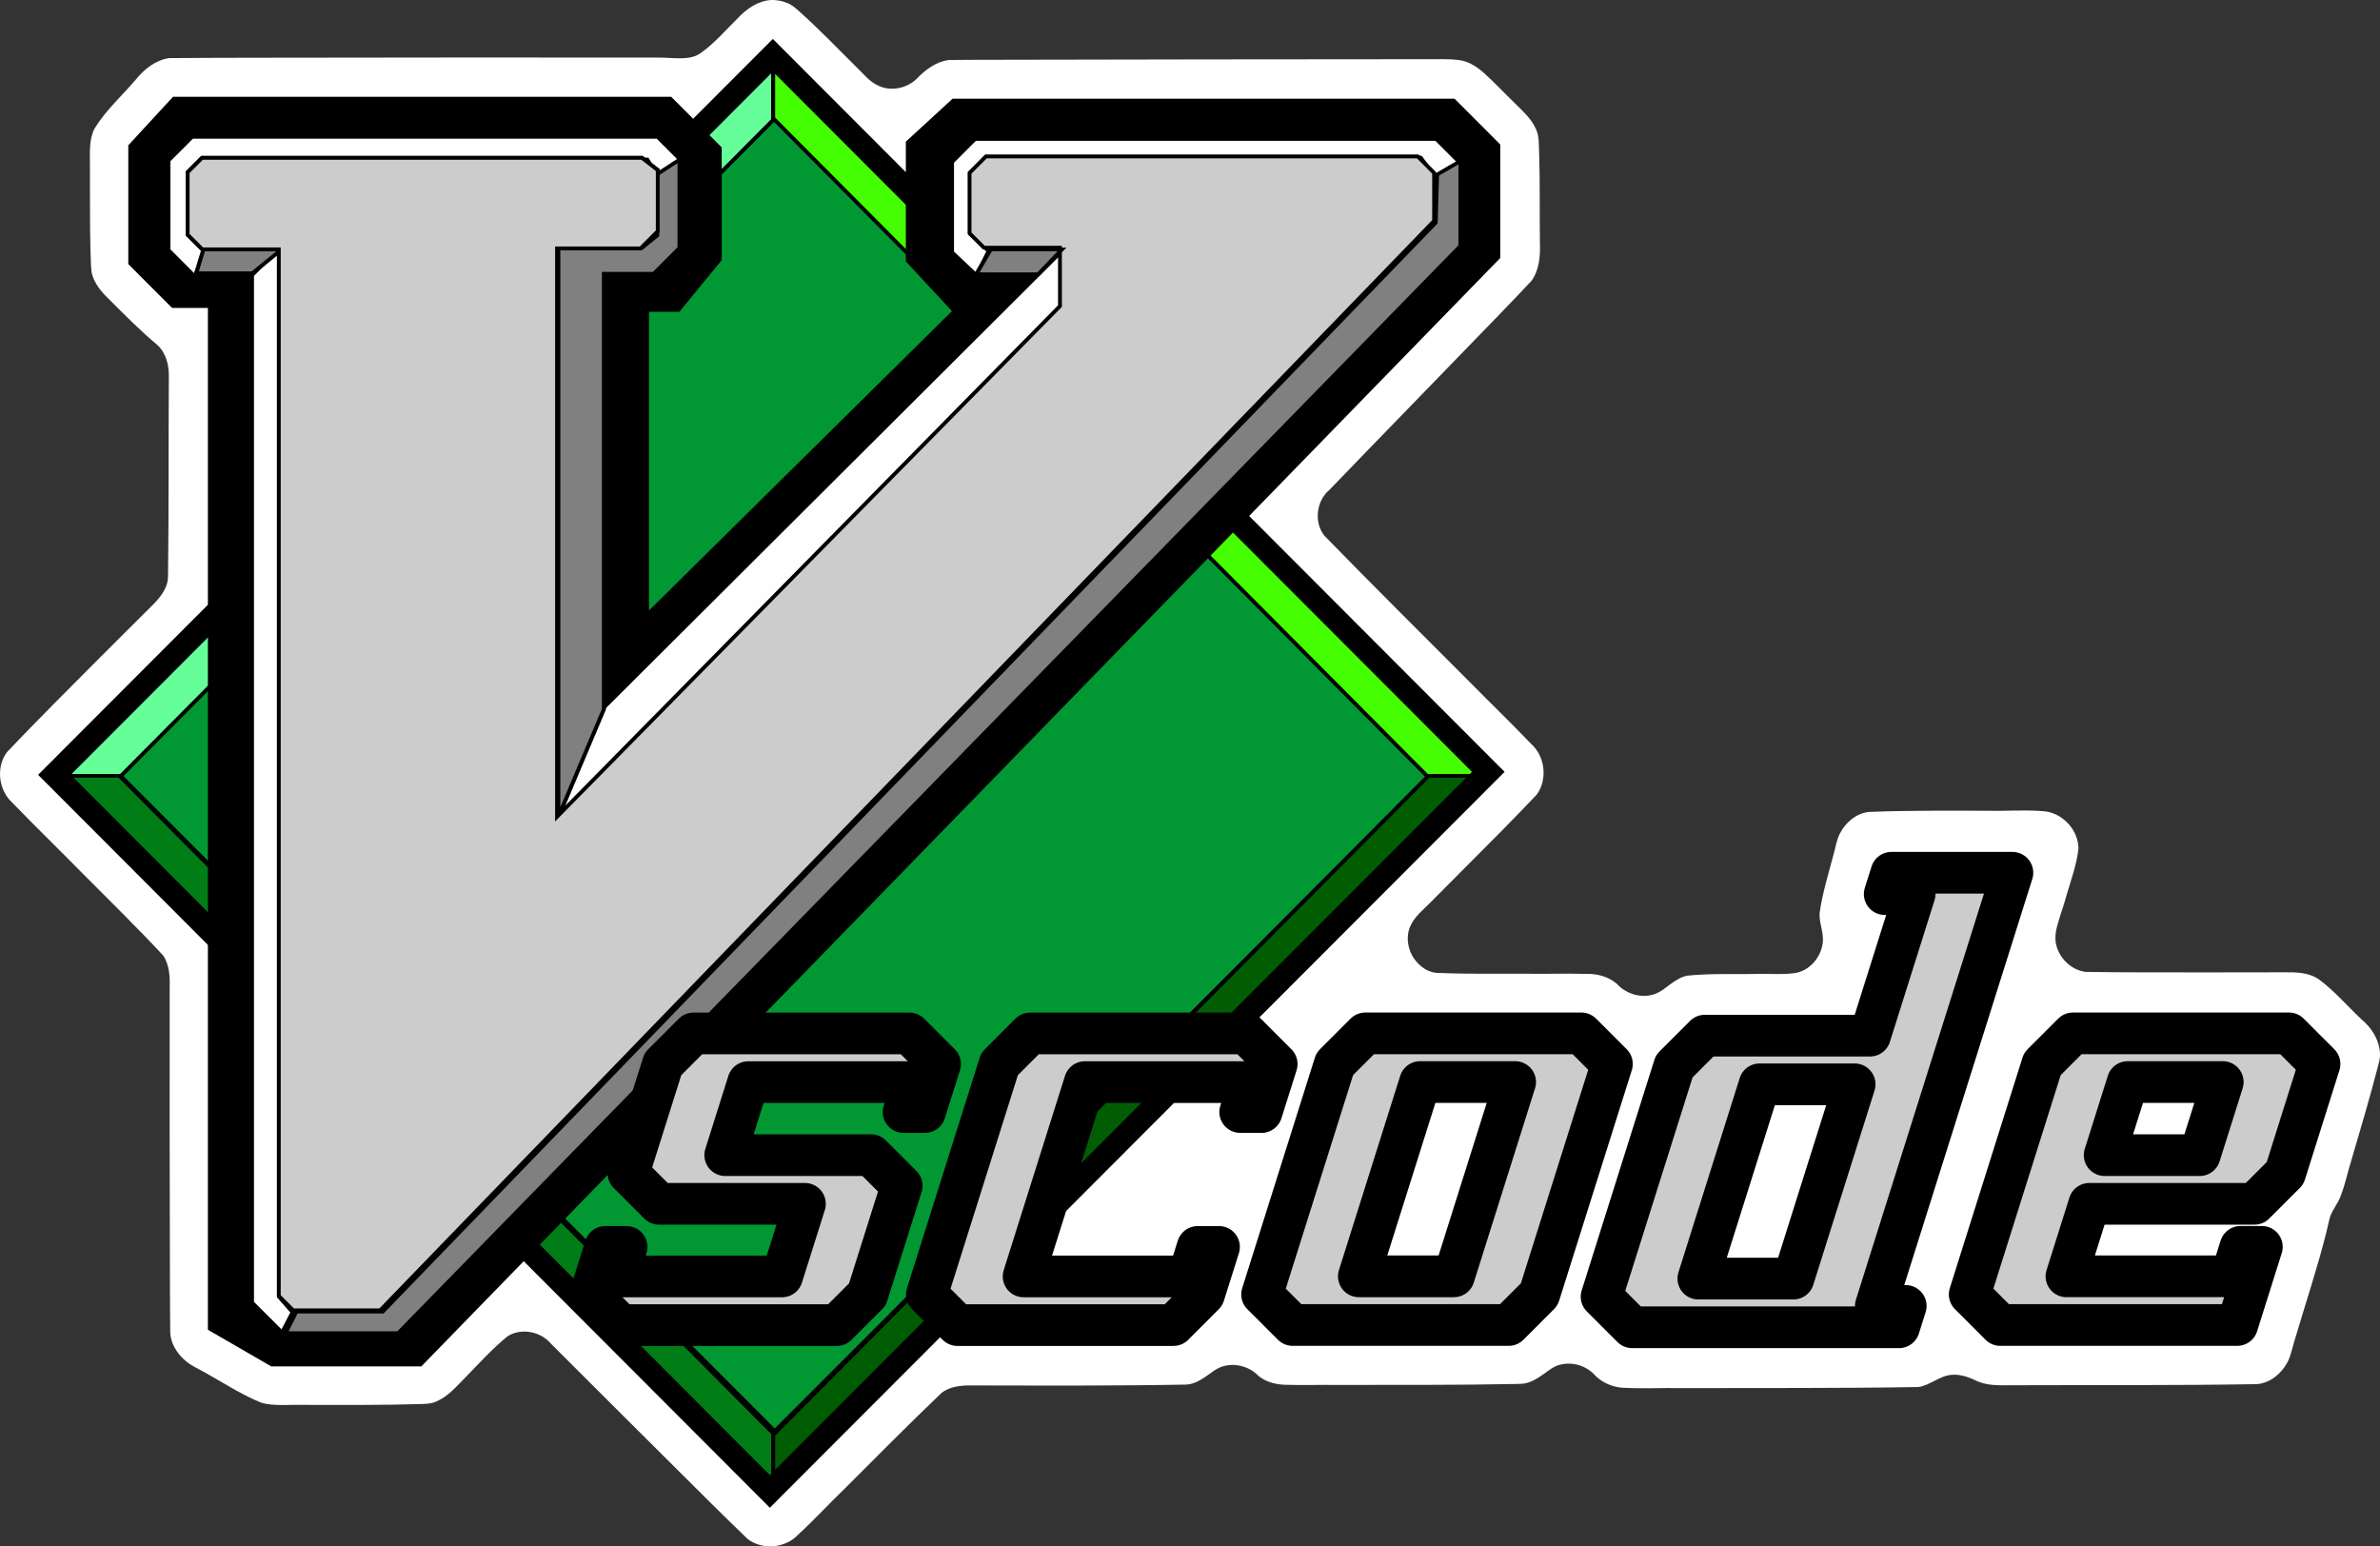 <?xml version="1.0" encoding="UTF-8" standalone="no"?>
<svg:svg
   width="856.088"
   height="556.235"
   version="1.1"
   id="svg1"
   sodipodi:docname="Vimlogo.svg"
   inkscape:version="1.3.2 (091e20ef0f, 2023-11-25)"
   xmlns:inkscape="http://www.inkscape.org/namespaces/inkscape"
   xmlns:sodipodi="http://sodipodi.sourceforge.net/DTD/sodipodi-0.dtd"
   xmlns:svg="http://www.w3.org/2000/svg"
   xmlns:rdf="http://www.w3.org/1999/02/22-rdf-syntax-ns#"
   xmlns:cc="http://creativecommons.org/ns#"
   xmlns:dc="http://purl.org/dc/elements/1.1/">
  <svg:rect width="100%" height="100%" fill="#333333" stroke="none"/>
  <svg:defs
     id="defs1">
    <inkscape:path-effect
       effect="fillet_chamfer"
       id="path-effect6"
       is_visible="true"
       lpeversion="1"
       nodesatellites_param="IC,0,0,1,0,0,0,1 @ IC,0,0,1,0,0,0,1 @ IC,0,0,1,0,0,0,1 @ IC,0,0,1,0,0,0,1 @ IC,0,0,1,0,0,0,1 @ IC,0,0,1,0,0,0,1 @ IC,0,0,1,0,0,0,1 @ IC,0,0,1,0,0,0,1 @ IC,0,0,1,0,0,0,1 @ IC,0,0,1,0,0,0,1 @ IC,0,0,1,0,0,0,1 @ IC,0,0,1,0,0,0,1 @ IC,0,0,1,0,0,0,1 @ IC,0,0,1,0,0,0,1 @ IC,0,0,1,0,0,0,1 @ IC,0,0,1,0,0,0,1 @ IC,0,0,1,0,0,0,1 @ IC,0,0,1,0,0,0,1 @ IC,0,0,1,0,0,0,1 @ IC,0,0,1,0,0,0,1 @ IC,0,0,1,0,0,0,1 @ IC,0,0,1,0,0,0,1"
       radius="0"
       unit="px"
       method="auto"
       mode="IC"
       chamfer_steps="1"
       flexible="false"
       use_knot_distance="true"
       apply_no_radius="true"
       apply_with_radius="true"
       only_selected="false"
       hide_knots="false" />
    <inkscape:path-effect
       effect="fillet_chamfer"
       id="path-effect5"
       is_visible="true"
       lpeversion="1"
       nodesatellites_param="C,0,1,1,0,0,0,1 @ C,0,0,1,0,0,0,1 @ C,0,0,1,0,0,0,1 @ C,0,0,1,0,0,0,1 @ C,0,0,1,0,0,0,1 @ C,0,0,1,0,0,0,1 @ C,0,0,1,0,0,0,1 @ C,0,0,1,0,0,0,1 @ C,0,0,1,0,0,0,1 @ C,0,0,1,0,0,0,1 @ C,0,1,1,0,0,0,1 @ C,0,1,1,0,0,0,1 @ C,0,0,1,0,0,0,1 @ C,0,0,1,0,0,0,1 @ C,0,1,1,0,0,0,1 @ C,0,0,1,0,0,0,1 @ C,0,0,1,0,0,0,1 @ C,0,0,1,0,0,0,1 @ C,0,0,1,0,0,0,1 @ C,0,0,1,0,0,0,1 @ C,0,0,1,0,0,0,1 @ C,0,1,1,0,0,0,1"
       radius="0"
       unit="px"
       method="auto"
       mode="C"
       chamfer_steps="1"
       flexible="false"
       use_knot_distance="true"
       apply_no_radius="true"
       apply_with_radius="true"
       only_selected="true"
       hide_knots="false" />
    <inkscape:path-effect
       effect="perspective-envelope"
       up_left_point="567.943,365.516"
       up_right_point="642.928,365.516"
       down_left_point="567.943,470.426"
       down_right_point="642.928,470.426"
       id="path-effect4"
       is_visible="true"
       lpeversion="1"
       deform_type="perspective"
       horizontal_mirror="false"
       vertical_mirror="false"
       overflow_perspective="false" />
  </svg:defs>
  <sodipodi:namedview
     id="namedview1"
     pagecolor="#ffffff"
     bordercolor="#000000"
     borderopacity="0.25"
     inkscape:showpageshadow="2"
     inkscape:pageopacity="0.0"
     inkscape:pagecheckerboard="true"
     inkscape:deskcolor="#d1d1d1"
     inkscape:zoom="0.70710678"
     inkscape:cx="584.0702"
     inkscape:cy="434.87067"
     inkscape:window-width="1920"
     inkscape:window-height="1011"
     inkscape:window-x="0"
     inkscape:window-y="0"
     inkscape:window-maximized="1"
     inkscape:current-layer="layer6" />
  <script />
  <svg:g
     inkscape:groupmode="layer"
     id="layer5"
     inkscape:label="Process"
     style="display:none"
     transform="translate(5.471,5.735)">
    <svg:g
       id="g31"
       style="display:inline">
      <svg:rect
         style="fill:#000000;fill-opacity:1;stroke:none;stroke-width:1.972;stroke-linejoin:round;stroke-dasharray:none;stroke-opacity:1;paint-order:stroke fill markers"
         id="rect2-9-6-84-4-4-1"
         width="32.753"
         height="40.562"
         x="799.668"
         y="-285.938" />
      <svg:rect
         style="fill:#000000;fill-opacity:1;stroke:none;stroke-width:1.963;stroke-linejoin:round;stroke-dasharray:none;stroke-opacity:1;paint-order:stroke fill markers"
         id="rect2-9-6-8-5-7-3-0"
         width="32.753"
         height="40.219"
         x="732.724"
         y="-315.268" />
      <svg:rect
         style="fill:#000000;fill-opacity:1;stroke:none;stroke-width:2.26;stroke-linejoin:round;stroke-dasharray:none;stroke-opacity:1;paint-order:stroke fill markers"
         id="rect4-0-4-1-6"
         width="99.697"
         height="17.508"
         x="732.724"
         y="-332.776" />
      <svg:rect
         style="fill:#000000;fill-opacity:1;stroke:none;stroke-width:2.26;stroke-linejoin:round;stroke-dasharray:none;stroke-opacity:1;paint-order:stroke fill markers"
         id="rect4-3-3-4-4-1"
         width="99.697"
         height="17.508"
         x="732.724"
         y="-288.999" />
      <svg:rect
         style="fill:#000000;fill-opacity:1;stroke:none;stroke-width:2.26;stroke-linejoin:round;stroke-dasharray:none;stroke-opacity:1;paint-order:stroke fill markers"
         id="rect4-5-6-3-9-5"
         width="99.697"
         height="17.508"
         x="732.724"
         y="-245.375" />
      <svg:rect
         style="fill:#000000;fill-opacity:1;stroke:none;stroke-width:0.492;stroke-linejoin:round;stroke-dasharray:none;stroke-opacity:1;paint-order:stroke fill markers"
         id="rect4-5-8-1-0-2-9"
         width="10.758"
         height="7.679"
         x="245.222"
         y="732.724"
         transform="rotate(-90)" />
      <svg:rect
         style="fill:#000000;fill-opacity:1;stroke:none;stroke-width:0.492;stroke-linejoin:round;stroke-dasharray:none;stroke-opacity:1;paint-order:stroke fill markers"
         id="rect4-5-8-6-0-7-0-4"
         width="10.758"
         height="7.679"
         x="304.51"
         y="824.743"
         transform="rotate(-90)" />
      <svg:rect
         style="fill:#000000;fill-opacity:1;stroke:none;stroke-width:2.588;stroke-linejoin:round;stroke-dasharray:none;stroke-opacity:1;paint-order:stroke fill markers"
         id="rect2-9-6-8-5-7-3-0-7"
         width="32.753"
         height="69.893"
         x="888.313"
         y="-315.297" />
      <svg:rect
         style="fill:#000000;fill-opacity:1;stroke:none;stroke-width:2.26;stroke-linejoin:round;stroke-dasharray:none;stroke-opacity:1;paint-order:stroke fill markers"
         id="rect4-0-4-1-6-1"
         width="99.697"
         height="17.508"
         x="888.313"
         y="-332.806" />
      <svg:rect
         style="fill:#000000;fill-opacity:1;stroke:none;stroke-width:2.26;stroke-linejoin:round;stroke-dasharray:none;stroke-opacity:1;paint-order:stroke fill markers"
         id="rect4-5-6-3-9-5-5"
         width="99.697"
         height="17.508"
         x="888.313"
         y="-245.404" />
      <svg:rect
         style="fill:#000000;fill-opacity:1;stroke:none;stroke-width:0.492;stroke-linejoin:round;stroke-dasharray:none;stroke-opacity:1;paint-order:stroke fill markers"
         id="rect4-5-8-1-0-2-9-9"
         width="10.758"
         height="7.679"
         x="245.252"
         y="980.332"
         transform="rotate(-90)" />
      <svg:rect
         style="fill:#000000;fill-opacity:1;stroke:none;stroke-width:0.492;stroke-linejoin:round;stroke-dasharray:none;stroke-opacity:1;paint-order:stroke fill markers"
         id="rect4-5-8-1-0-2-9-9-3"
         width="10.758"
         height="7.679"
         x="1286.383"
         y="-234.757" />
      <svg:rect
         style="fill:#000000;fill-opacity:1;stroke:none;stroke-width:0.492;stroke-linejoin:round;stroke-dasharray:none;stroke-opacity:1;paint-order:stroke fill markers"
         id="rect4-5-8-1-0-2-9-9-3-0"
         width="10.758"
         height="7.679"
         x="1242.872"
         y="-390.583" />
      <svg:rect
         style="fill:#000000;fill-opacity:1;stroke:none;stroke-width:0.492;stroke-linejoin:round;stroke-dasharray:none;stroke-opacity:1;paint-order:stroke fill markers"
         id="rect4-5-8-6-0-7-0-4-7"
         width="10.758"
         height="7.679"
         x="304.539"
         y="980.332"
         transform="rotate(-90)" />
      <svg:rect
         style="fill:#000000;fill-opacity:1;stroke:none;stroke-width:2.588;stroke-linejoin:round;stroke-dasharray:none;stroke-opacity:1;paint-order:stroke fill markers"
         id="rect2-9-6-8-5-7-3-0-7-6"
         width="32.753"
         height="69.893"
         x="1034.806"
         y="-315.297" />
      <svg:rect
         style="fill:#000000;fill-opacity:1;stroke:none;stroke-width:2.588;stroke-linejoin:round;stroke-dasharray:none;stroke-opacity:1;paint-order:stroke fill markers"
         id="rect2-9-6-8-5-7-3-0-7-6-2"
         width="32.753"
         height="69.893"
         x="1101.75"
         y="-315.297" />
      <svg:rect
         style="fill:#000000;fill-opacity:1;stroke:none;stroke-width:2.26;stroke-linejoin:round;stroke-dasharray:none;stroke-opacity:1;paint-order:stroke fill markers"
         id="rect4-0-4-1-6-1-5"
         width="99.697"
         height="17.508"
         x="1034.806"
         y="-332.806" />
      <svg:rect
         style="fill:#000000;fill-opacity:1;stroke:none;stroke-width:2.26;stroke-linejoin:round;stroke-dasharray:none;stroke-opacity:1;paint-order:stroke fill markers"
         id="rect4-5-6-3-9-5-5-6"
         width="99.697"
         height="17.508"
         x="1034.806"
         y="-245.404" />
      <svg:rect
         style="fill:#000000;fill-opacity:1;stroke:none;stroke-width:2.588;stroke-linejoin:round;stroke-dasharray:none;stroke-opacity:1;paint-order:stroke fill markers"
         id="rect2-9-6-8-5-7-3-0-7-6-0"
         width="32.753"
         height="69.893"
         x="1186.686"
         y="-314.48" />
      <svg:rect
         style="fill:#000000;fill-opacity:1;stroke:none;stroke-width:3.741;stroke-linejoin:round;stroke-dasharray:none;stroke-opacity:1;paint-order:stroke fill markers"
         id="rect2-9-6-8-5-7-3-0-7-6-2-8"
         width="32.753"
         height="145.996"
         x="1253.63"
         y="-390.583" />
      <svg:rect
         style="fill:#000000;fill-opacity:1;stroke:none;stroke-width:2.26;stroke-linejoin:round;stroke-dasharray:none;stroke-opacity:1;paint-order:stroke fill markers"
         id="rect4-0-4-1-6-1-5-8"
         width="99.697"
         height="17.508"
         x="1186.686"
         y="-331.988" />
      <svg:rect
         style="fill:#000000;fill-opacity:1;stroke:none;stroke-width:2.26;stroke-linejoin:round;stroke-dasharray:none;stroke-opacity:1;paint-order:stroke fill markers"
         id="rect4-5-6-3-9-5-5-6-5"
         width="99.697"
         height="17.508"
         x="1186.686"
         y="-244.587" />
      <svg:rect
         style="fill:#000000;fill-opacity:1;stroke:none;stroke-width:2.588;stroke-linejoin:round;stroke-dasharray:none;stroke-opacity:1;paint-order:stroke fill markers"
         id="rect12"
         width="32.753"
         height="69.893"
         x="1338.566"
         y="-315.297" />
      <svg:rect
         style="fill:#000000;fill-opacity:1;stroke:none;stroke-width:2.26;stroke-linejoin:round;stroke-dasharray:none;stroke-opacity:1;paint-order:stroke fill markers"
         id="rect13"
         width="99.697"
         height="17.508"
         x="1338.566"
         y="-332.806" />
      <svg:rect
         style="fill:#000000;fill-opacity:1;stroke:none;stroke-width:2.26;stroke-linejoin:round;stroke-dasharray:none;stroke-opacity:1;paint-order:stroke fill markers"
         id="rect14"
         width="99.697"
         height="17.508"
         x="1338.566"
         y="-245.404" />
      <svg:rect
         style="fill:#000000;fill-opacity:1;stroke:none;stroke-width:0.492;stroke-linejoin:round;stroke-dasharray:none;stroke-opacity:1;paint-order:stroke fill markers"
         id="rect15"
         width="10.758"
         height="7.679"
         x="245.252"
         y="1430.585"
         transform="rotate(-90)" />
      <svg:rect
         style="fill:#000000;fill-opacity:1;stroke:none;stroke-width:2.26;stroke-linejoin:round;stroke-dasharray:none;stroke-opacity:1;paint-order:stroke fill markers"
         id="rect17"
         width="99.697"
         height="17.508"
         x="1338.566"
         y="-288.999" />
      <svg:rect
         style="fill:#000000;fill-opacity:1;stroke:none;stroke-width:1.588;stroke-linejoin:round;stroke-dasharray:none;stroke-opacity:1;paint-order:stroke fill markers"
         id="rect18"
         width="32.753"
         height="26.298"
         x="1405.511"
         y="-315.297" />
    </svg:g>
    <svg:g
       id="g32"
       style="display:inline">
      <svg:path
         id="rect2-9-6-84-4-4-1-1"
         style="fill:#000000;fill-opacity:1;stroke:none;stroke-width:1.972;stroke-linejoin:round;stroke-dasharray:none;stroke-opacity:1;paint-order:stroke fill markers"
         d="m 740.275,-124.859 -5.52,17.508 -12.681,40.221 -1.121,3.557 h 66.943 l -8.234,26.115 h -59.266 l 3.344,-10.605 h -7.678 l -3.393,10.76 -5.472,17.355 h 99.697 l 5.521,-17.51 12.789,-40.562 0.965,-3.061 h -66.945 l 8.283,-26.27 h 59.266 l -3.393,10.76 h 7.68 l 3.393,-10.76 5.52,-17.508 z" />
      <svg:path
         id="rect2-9-6-8-5-7-3-0-7-5"
         style="fill:#000000;fill-opacity:1;stroke:none;stroke-width:2.588;stroke-linejoin:round;stroke-dasharray:none;stroke-opacity:1;paint-order:stroke fill markers"
         d="m 895.872,-124.888 -5.52,17.508 -22.037,69.893 -5.521,17.51 h 99.697 l 5.521,-17.51 3.344,-10.605 h -7.678 l -3.344,10.605 h -59.266 l 22.037,-69.893 h 59.266 l -3.393,10.76 h 7.678 l 3.393,-10.76 5.52,-17.508 z" />
      <svg:path
         id="rect4-5-8-1-0-2-9-9-3-3"
         style="fill:#000000;fill-opacity:1;stroke:none;stroke-width:0.492;stroke-linejoin:round;stroke-dasharray:none;stroke-opacity:1;paint-order:stroke fill markers"
         d="m 1268.647,-182.666 -2.421,7.678 h 10.76 l -16.054,50.918 h -66.945 l -5.52,17.508 -22.037,69.893 -5.52,17.508 h 99.697 10.758 l 2.421,-7.678 h -10.758 l 3.099,-9.83 46.032,-145.996 h -32.752 z m -47.427,76.104 h 34.191 l -22.037,69.893 h -34.191 z" />
      <svg:path
         id="rect2-9-6-8-5-7-3-0-7-6-3"
         style="fill:#000000;fill-opacity:1;stroke:none;stroke-width:2.588;stroke-linejoin:round;stroke-dasharray:none;stroke-opacity:1;paint-order:stroke fill markers"
         d="m 1042.366,-124.888 -5.52,17.508 -22.037,69.893 -5.521,17.51 h 99.697 l 5.521,-17.51 v 0 l 22.037,-69.893 v 0 l 5.52,-17.508 z m 27.232,17.508 h 34.191 l -22.037,69.893 h -34.191 z" />
      <svg:path
         id="rect12-8"
         style="fill:#000000;fill-opacity:1;stroke:none;stroke-width:2.588;stroke-linejoin:round;stroke-dasharray:none;stroke-opacity:1;paint-order:stroke fill markers"
         d="m 1346.126,-124.888 -5.52,17.508 -8.292,26.299 -5.52,17.508 -8.225,26.086 -5.521,17.51 h 99.697 l 5.521,-17.51 3.344,-10.605 h -7.68 l -3.344,10.605 h -59.266 l 8.225,-26.086 h 66.945 l 5.52,-17.508 8.292,-26.299 5.52,-17.508 z m 27.232,17.508 h 34.191 l -8.292,26.299 h -34.191 z" />
      <svg:rect
         style="fill:#3f2e2a;fill-opacity:1;stroke:none;stroke-width:1.391;stroke-linejoin:round;stroke-dasharray:none;stroke-opacity:1;paint-order:stroke fill markers"
         id="rect8-7"
         width="15.562"
         height="15.562"
         x="440.492"
         y="-617.07"
         transform="rotate(45)" />
      <svg:rect
         style="fill:#3f2e2a;fill-opacity:1;stroke:none;stroke-width:1.391;stroke-linejoin:round;stroke-dasharray:none;stroke-opacity:1;paint-order:stroke fill markers"
         id="rect19"
         width="15.562"
         height="15.562"
         x="495.427"
         y="-672.004"
         transform="rotate(45)" />
      <svg:rect
         style="fill:#3f2e2a;fill-opacity:1;stroke:none;stroke-width:1.391;stroke-linejoin:round;stroke-dasharray:none;stroke-opacity:1;paint-order:stroke fill markers"
         id="rect19-0"
         width="15.562"
         height="15.562"
         x="459.508"
         y="-580.54"
         transform="rotate(45)" />
      <svg:rect
         style="fill:#3f2e2a;fill-opacity:1;stroke:none;stroke-width:1.391;stroke-linejoin:round;stroke-dasharray:none;stroke-opacity:1;paint-order:stroke fill markers"
         id="rect19-0-2"
         width="15.562"
         height="15.562"
         x="516.622"
         y="-631.288"
         transform="rotate(45)" />
      <svg:rect
         style="fill:#3f2e2a;fill-opacity:1;stroke:none;stroke-width:1.391;stroke-linejoin:round;stroke-dasharray:none;stroke-opacity:1;paint-order:stroke fill markers"
         id="rect19-0-2-9"
         width="15.562"
         height="15.562"
         x="550.495"
         y="-727.114"
         transform="rotate(45)" />
      <svg:rect
         style="fill:#3f2e2a;fill-opacity:1;stroke:none;stroke-width:1.391;stroke-linejoin:round;stroke-dasharray:none;stroke-opacity:1;paint-order:stroke fill markers"
         id="rect19-0-2-9-9"
         width="15.562"
         height="15.562"
         x="590.633"
         y="-650.011"
         transform="rotate(45)" />
      <svg:rect
         style="fill:#3f2e2a;fill-opacity:1;stroke:none;stroke-width:1.391;stroke-linejoin:round;stroke-dasharray:none;stroke-opacity:1;paint-order:stroke fill markers"
         id="rect19-0-2-5"
         width="15.562"
         height="15.562"
         x="535.564"
         y="-594.901"
         transform="rotate(45)" />
      <svg:rect
         style="fill:#3f2e2a;fill-opacity:1;stroke:none;stroke-width:1.391;stroke-linejoin:round;stroke-dasharray:none;stroke-opacity:1;paint-order:stroke fill markers"
         id="rect20"
         width="15.562"
         height="15.562"
         x="480.63"
         y="-539.966"
         transform="rotate(45)" />
      <svg:rect
         style="fill:#3f2e2a;fill-opacity:1;stroke:none;stroke-width:1.391;stroke-linejoin:round;stroke-dasharray:none;stroke-opacity:1;paint-order:stroke fill markers"
         id="rect21"
         width="15.562"
         height="15.562"
         x="605.43"
         y="-782.048"
         transform="rotate(45)" />
      <svg:rect
         style="fill:#3f2e2a;fill-opacity:1;stroke:none;stroke-width:1.391;stroke-linejoin:round;stroke-dasharray:none;stroke-opacity:1;paint-order:stroke fill markers"
         id="rect22"
         width="15.562"
         height="15.562"
         x="645.567"
         y="-704.945"
         transform="rotate(45)" />
      <svg:rect
         style="fill:#3f2e2a;fill-opacity:1;stroke:none;stroke-width:1.391;stroke-linejoin:round;stroke-dasharray:none;stroke-opacity:1;paint-order:stroke fill markers"
         id="rect22-0"
         width="15.562"
         height="15.562"
         x="694.22"
         y="-753.598"
         transform="rotate(45)" />
      <svg:rect
         style="fill:#3f2e2a;fill-opacity:1;stroke:none;stroke-width:1.391;stroke-linejoin:round;stroke-dasharray:none;stroke-opacity:1;paint-order:stroke fill markers"
         id="rect23"
         width="15.562"
         height="15.562"
         x="749.154"
         y="-808.532"
         transform="rotate(45)" />
      <svg:rect
         style="fill:#3f2e2a;fill-opacity:1;stroke:none;stroke-width:1.391;stroke-linejoin:round;stroke-dasharray:none;stroke-opacity:1;paint-order:stroke fill markers"
         id="rect22-5"
         width="15.562"
         height="15.562"
         x="654.082"
         y="-830.701"
         transform="rotate(45)" />
      <svg:rect
         style="fill:#3f2e2a;fill-opacity:1;stroke:none;stroke-width:1.391;stroke-linejoin:round;stroke-dasharray:none;stroke-opacity:1;paint-order:stroke fill markers"
         id="rect24"
         width="15.562"
         height="15.562"
         x="709.017"
         y="-885.635"
         transform="rotate(45)" />
      <svg:rect
         style="fill:#3f2e2a;fill-opacity:1;stroke:none;stroke-width:1.391;stroke-linejoin:round;stroke-dasharray:none;stroke-opacity:1;paint-order:stroke fill markers"
         id="rect22-8"
         width="15.562"
         height="15.562"
         x="761.873"
         y="-937.334"
         transform="rotate(45)" />
      <svg:rect
         style="fill:#3f2e2a;fill-opacity:1;stroke:none;stroke-width:1.391;stroke-linejoin:round;stroke-dasharray:none;stroke-opacity:1;paint-order:stroke fill markers"
         id="rect22-8-47"
         width="15.562"
         height="15.562"
         x="868.873"
         y="-1045.492"
         transform="rotate(45)" />
      <svg:rect
         style="fill:#3f2e2a;fill-opacity:1;stroke:none;stroke-width:1.391;stroke-linejoin:round;stroke-dasharray:none;stroke-opacity:1;paint-order:stroke fill markers"
         id="rect22-8-4"
         width="15.562"
         height="15.562"
         x="802.01"
         y="-860.233"
         transform="rotate(45)" />
      <svg:rect
         style="fill:#3f2e2a;fill-opacity:1;stroke:none;stroke-width:1.391;stroke-linejoin:round;stroke-dasharray:none;stroke-opacity:1;paint-order:stroke fill markers"
         id="rect25"
         width="15.562"
         height="15.562"
         x="923.807"
         y="-1100.426"
         transform="rotate(45)" />
      <svg:rect
         style="fill:#3f2e2a;fill-opacity:1;stroke:none;stroke-width:1.391;stroke-linejoin:round;stroke-dasharray:none;stroke-opacity:1;paint-order:stroke fill markers"
         id="rect25-6"
         width="15.562"
         height="15.562"
         x="942.837"
         y="-1063.869"
         transform="rotate(45)" />
      <svg:rect
         style="fill:#3f2e2a;fill-opacity:1;stroke:none;stroke-width:1.391;stroke-linejoin:round;stroke-dasharray:none;stroke-opacity:1;paint-order:stroke fill markers"
         id="rect25-6-0"
         width="15.562"
         height="15.562"
         x="909.01"
         y="-968.388"
         transform="rotate(45)" />
    </svg:g>
    <svg:g
       id="g33"
       style="display:inline">
      <svg:path
         style="fill:#cccccc;fill-opacity:1;stroke:#000000;stroke-width:15;stroke-linecap:round;stroke-linejoin:round;stroke-dasharray:none;stroke-opacity:1;paint-order:stroke fill markers"
         d="m 826.772,117.739 -3.393,10.76 h 7.68 l 5.443,-17.263 -11.004,-11.004 -77.689,-4e-5 -11.004,11.004 -12.384,39.277 11.004,11.004 52.469,-4e-5 -8.234,26.115 h -59.266 l 3.344,-10.605 h -7.678 l -5.395,17.111 11.004,11.004 77.689,-4e-5 11.004,-11.004 12.336,-39.124 -11.004,-11.004 -52.471,-1e-5 8.283,-26.27 z"
         id="path25" />
      <svg:path
         style="fill:#cccccc;fill-opacity:1;stroke:#000000;stroke-width:15;stroke-linecap:round;stroke-linejoin:round;stroke-dasharray:none;stroke-opacity:1;paint-order:stroke fill markers"
         d="m 903.406,100.202 -11.004,11.004 -26.139,82.902 11.004,11.004 h 77.689 l 11.004,-11.004 5.395,-17.111 h -7.678 l -3.344,10.605 h -59.266 l 22.037,-69.893 h 59.266 l -3.393,10.76 h 7.678 l 5.443,-17.263 -11.004,-11.004 z"
         id="path26" />
      <svg:path
         id="path27"
         style="display:inline;fill:#cccccc;fill-opacity:1;stroke:#000000;stroke-width:15;stroke-linecap:round;stroke-linejoin:round;stroke-dasharray:none;stroke-opacity:1;paint-order:stroke fill markers"
         d="m 1049.9,100.202 -11.004,11.004 -26.139,82.902 11.004,11.004 h 77.689 l 11.004,-11.004 26.139,-82.902 -11.004,-11.004 z m 19.697,17.508 h 34.191 l -22.037,69.893 h -34.191 z" />
      <svg:path
         id="path29"
         style="fill:#cccccc;fill-opacity:1;stroke:#000000;stroke-width:15;stroke-linecap:round;stroke-linejoin:round;stroke-dasharray:none;stroke-opacity:1;paint-order:stroke fill markers"
         d="m 1268.646,42.425 -2.42,7.678 h 10.76 l -16.055,50.918 h -59.41 l -11.004,11.004 -26.139,82.9 11.004,11.004 h 95.982 l 2.42,-7.678 h -10.758 l 49.131,-155.826 z m -47.426,76.104 h 34.191 l -22.037,69.893 h -34.191 z" />
      <svg:path
         id="path30"
         style="display:inline;fill:#cccccc;fill-opacity:1;stroke:#000000;stroke-width:15;stroke-linecap:round;stroke-linejoin:round;stroke-dasharray:none;stroke-opacity:1;paint-order:stroke fill markers"
         d="m 1353.66,100.202 -11.004,11.004 -26.139,82.902 11.004,11.004 h 85.223 l 8.865,-28.115 h -7.68 l -3.344,10.605 h -59.266 l 8.225,-26.086 h 59.41 l 11.006,-11.004 12.393,-39.307 -11.004,-11.004 z m 19.697,17.508 h 34.191 l -8.293,26.299 h -34.191 z" />
    </svg:g>
  </svg:g>
  <svg:g
     inkscape:groupmode="layer"
     id="layer6"
     inkscape:label="Sticker edge"
     transform="translate(13.744,14)">
    <svg:path
       id="path36"
       style="fill:#ffffff;fill-opacity:1;stroke:none;stroke-width:2;stroke-linecap:round;stroke-linejoin:round;stroke-dasharray:none;stroke-opacity:1;paint-order:stroke fill markers"
       d="m 263.719,-13.998 c -4.71,0.247 -8.832,3.097 -11.973,6.434 -4.459,4.366 -8.519,9.226 -13.678,12.806 -2.668,1.802 -6.034,1.8 -9.128,1.687 -5.115,-0.363 -10.246,-0.175 -15.369,-0.23 -43.523,-0.043 -87.046,0.002 -130.569,0.065 -11.955,0.037 -23.911,0.007 -35.866,0.134 -4.881,0.69 -8.97,3.95 -11.992,7.682 -5,5.881 -10.873,11.09 -14.926,17.722 -1.989,4.03 -1.605,8.65 -1.615,13.006 0.076,10.236 -0.075,20.549 0.194,30.738 0.116,2.601 0.095,5.218 0.387,7.805 0.806,4.093 3.69,7.331 6.62,10.121 5.559,5.592 11.154,11.165 17.186,16.252 3.094,2.912 4.114,7.376 4.004,11.49 -0.158,22.965 0.006,45.932 -0.272,68.896 -0.054,2.091 0.138,4.258 -0.712,6.23 -1.569,4.14 -5.138,6.977 -8.131,10.062 -10.725,10.679 -21.439,21.371 -32.089,32.126 -5.752,5.817 -11.486,11.657 -17.094,17.611 -3.957,5.392 -2.954,13.628 1.977,18.082 8.322,8.621 16.938,16.951 25.329,25.504 9.686,9.742 19.514,19.354 28.883,29.402 2.337,3.367 2.509,7.645 2.399,11.602 -0.033,35.026 -0.012,70.052 0.094,105.078 0.04,6.364 0.018,12.73 0.109,19.092 0.29,4.658 3.315,8.78 7.103,11.318 2.157,1.376 4.508,2.422 6.7,3.744 6.158,3.472 12.153,7.31 18.707,10.013 2.485,0.832 5.114,0.891 7.739,0.925 3.314,-0.043 6.627,-0.099 9.941,-0.044 13.155,-0.023 26.315,0.126 39.466,-0.298 1.977,-0.056 4.142,-0.04 6.019,-0.914 4.231,-1.758 7.21,-5.384 10.381,-8.534 4.976,-5.134 9.787,-10.479 15.354,-14.991 4.894,-3.021 11.78,-1.691 15.457,2.647 19.186,19.112 38.303,38.293 57.544,57.349 4.402,4.32 8.803,8.698 13.276,12.962 5.267,4.086 13.514,3.359 18.086,-1.458 5.946,-5.457 11.394,-11.425 17.215,-17.012 11.458,-11.412 22.788,-22.959 34.509,-34.102 3.227,-2.457 7.467,-2.717 11.372,-2.649 25.321,0.038 50.645,0.177 75.963,-0.297 2.705,0.074 5.186,-1.216 7.359,-2.701 2.26,-1.473 4.32,-3.452 7.04,-4.026 4.301,-1.069 9.072,0.37 12.153,3.535 2.933,2.482 6.884,3.278 10.636,3.271 5.836,0.186 11.675,-0.04 17.512,0.034 21.603,-0.036 43.209,0.097 64.809,-0.349 0.807,-0.021 1.313,-0.04 2.119,-0.089 2.874,-0.24 5.348,-1.947 7.657,-3.542 1.88,-1.327 3.72,-2.871 6.04,-3.338 4.517,-1.113 9.549,0.567 12.554,4.103 2.987,2.886 7.169,4.388 11.302,4.284 6.356,0.309 12.719,-0.043 19.078,0.081 28.561,-0.088 57.127,0.1 85.685,-0.388 4.337,-0.598 7.695,-4.138 12.122,-4.407 3.366,-0.252 6.572,1.067 9.543,2.493 4.308,1.717 9.035,1.192 13.562,1.265 28.869,-0.12 57.742,0.114 86.608,-0.402 4.713,-0.374 8.753,-3.741 10.928,-7.801 1.398,-2.664 1.823,-5.681 2.775,-8.508 3.737,-12.632 7.913,-25.141 11.152,-37.915 0.533,-1.973 0.836,-3.901 1.409,-5.846 0.896,-2.736 2.886,-4.928 3.846,-7.635 1.703,-4.359 2.596,-8.973 4.017,-13.424 3.249,-11.123 6.56,-22.17 9.44,-33.379 0.59,-1.922 0.896,-3.956 0.518,-5.952 -0.633,-4.243 -3.195,-7.975 -6.43,-10.698 -5.235,-4.872 -9.866,-10.437 -15.685,-14.65 -3.483,-2.205 -7.746,-2.385 -11.746,-2.33 -16.865,0.03 -33.73,0.057 -50.595,0.026 -7.099,-0.036 -14.201,-0.035 -21.297,-0.173 -5.457,-0.691 -10.015,-5.449 -10.766,-10.848 -0.41,-3.664 1.029,-7.175 2.063,-10.617 0.385,-1.186 0.818,-2.568 1.163,-3.632 0.299,-0.973 0.497,-1.702 0.768,-2.688 1.614,-5.436 3.563,-10.832 4.234,-16.491 0.002,-6.972 -6.117,-13.344 -13.101,-13.561 -6.591,-0.507 -13.202,0.049 -19.802,-0.124 -14.159,0.003 -28.375,-0.157 -42.487,0.427 -4.486,0.461 -8.311,3.691 -10.34,7.603 -1.274,2.304 -1.582,4.947 -2.301,7.441 -1.858,7.1 -4.092,14.133 -5.099,21.434 -0.194,3.716 1.753,7.277 1.084,11.01 -0.787,5.169 -4.99,9.888 -10.299,10.524 -4.732,0.606 -9.508,0.049 -14.258,0.284 -8,0.105 -16.028,-0.21 -24.002,0.582 -2.272,0.394 -4.241,1.689 -6.079,3.012 -0.295,0.214 -0.909,0.669 -1.33,0.98 -1.766,1.444 -3.775,2.677 -6.056,3.073 -4.323,0.831 -8.969,-0.802 -11.911,-4.055 -3.03,-2.651 -7.149,-3.756 -11.118,-3.623 -7.037,-0.22 -14.077,0.059 -21.115,-0.06 -10.924,-0.053 -21.857,0.171 -32.773,-0.329 -3.205,-0.27 -6.009,-2.373 -7.849,-4.914 -2.519,-3.441 -3.218,-8.23 -1.38,-12.137 1.564,-3.348 4.569,-5.663 7.097,-8.247 8.096,-8.205 16.297,-16.305 24.395,-24.509 4.605,-4.687 9.269,-9.438 13.802,-14.239 4.064,-5.435 3.094,-13.852 -1.973,-18.326 -7.435,-7.76 -15.174,-15.22 -22.714,-22.877 -17.263,-17.313 -34.632,-34.523 -51.684,-52.044 -3.78,-4.841 -2.848,-12.517 1.852,-16.425 20.171,-20.956 40.52,-41.739 60.725,-62.662 4.024,-4.18 8.071,-8.345 12.014,-12.598 2.725,-3.865 3.146,-8.787 2.982,-13.376 -0.153,-10.956 0.068,-22 -0.283,-32.901 -0.18,-2.684 0.105,-5.501 -1.039,-8.018 -1.678,-4.022 -5.081,-6.89 -8.077,-9.91 -3.672,-3.57 -7.164,-7.334 -10.997,-10.736 -2.465,-2.126 -5.34,-3.987 -8.638,-4.394 -3.89,-0.551 -7.833,-0.257 -11.747,-0.33 -52.991,0.056 -105.982,0.059 -158.973,0.209 -4.287,0.041 -8.58,-0.018 -12.864,0.086 -4.584,0.589 -8.446,3.509 -11.566,6.75 -3.491,3.407 -9.06,4.615 -13.555,2.581 -3.365,-1.416 -5.608,-4.408 -8.178,-6.858 -6.846,-6.78 -13.521,-13.749 -20.713,-20.17 -1.341,-1.185 -2.728,-2.373 -4.454,-2.952 -1.704,-0.659 -3.537,-0.976 -5.363,-0.943 z" />
  </svg:g>
  <svg:g
     inkscape:groupmode="layer"
     id="layer4"
     inkscape:label="Logo"
     transform="translate(-64.51,-154.598)"
     style="display:inline">
    <svg:g
       id="g35"
       inkscape:label="V"
       style="display:inline"
       transform="matrix(1.532,0,0,1.394,-54.912,-41.792)">
      <svg:path
         id="path2836"
         d="M 260.507,170.695 105.984,340.791 259.864,510.178 414.387,340.082 Z"
         style="fill:#019833;fill-opacity:1;stroke:#000000;stroke-width:0.946px;stroke-linecap:butt;stroke-linejoin:miter;stroke-opacity:1" />
      <svg:path
         id="path2838"
         d="M 259.864,171.404 V 156.521 L 91.819,341.5 h 14.165 z"
         style="fill:#66fe98;fill-opacity:1;stroke:#000000;stroke-width:0.946px;stroke-linecap:butt;stroke-linejoin:miter;stroke-opacity:1" />
      <svg:path
         style="fill:#45fe02;fill-opacity:1;stroke:#000000;stroke-width:0.946px;stroke-linecap:butt;stroke-linejoin:miter;stroke-opacity:1"
         d="m 259.477,171.404 v -14.883 l 168.044,184.979 h -14.165 z"
         id="path2840" />
      <svg:path
         style="fill:#017d17;fill-opacity:1;stroke:#000000;stroke-width:0.946px;stroke-linecap:butt;stroke-linejoin:miter;stroke-opacity:1"
         d="M 259.864,511.17 V 526.054 L 91.819,341.074 h 14.165 z"
         id="path2842" />
      <svg:path
         id="path3650"
         d="m 122.994,175.306 h 108.354 l 6.601,7.267 v 22.301 l -5.236,7.016 H 220.877 V 322.644 L 322.857,211.89 H 306.012 l -5.918,-7.016 v -23.554 l 5.463,-5.513 h 109.72 l 5.463,6.014 v 22.051 L 172.619,484.015 H 144.392 L 136.222,478.822 V 210.888 h -13.683 l -5.008,-5.513 v -23.554 z"
         style="fill:none;stroke:#000000;stroke-width:18.914;stroke-linecap:butt;stroke-linejoin:miter;stroke-miterlimit:4;stroke-dasharray:none;stroke-opacity:1" />
      <svg:path
         id="path2844"
         d="M 259.477,511.17 V 526.054 L 427.521,341.074 H 413.357 Z"
         style="fill:#005d04;fill-opacity:1;stroke:#000000;stroke-width:0.946px;stroke-linecap:butt;stroke-linejoin:miter;stroke-opacity:1" />
      <svg:path
         style="fill:none;stroke:#000000;stroke-width:5.674;stroke-linecap:butt;stroke-linejoin:miter;stroke-miterlimit:4;stroke-dasharray:none;stroke-opacity:1"
         d="M 259.41,155.148 90.734,340.823 258.707,525.725 427.384,340.05 Z"
         id="path2846" />
      <svg:path
         id="path3640"
         d="m 232.5,186.642 6.117,-3.544 -6.278,-6.91 H 123.046 l -5.553,6.113 v 23.122 l 6.157,6.777 2.938,-6.777 -3.863,-4.252 v -16.301 l 2.897,-2.835 H 229.925 Z"
         style="fill:#fefefe;fill-opacity:1;stroke:#000000;stroke-width:0.946px;stroke-linecap:butt;stroke-linejoin:miter;stroke-opacity:1" />
      <svg:path
         transform="matrix(0.901,0,0,0.992,-437.423,-185.306)"
         d="m 828.938,369.5 -4.281,4.281 V 389.5 l 3.75,3.75 h 19.812 v 15.188 L 717.156,541.281 V 393.438 h 21.781 l 4.469,-4.469 V 373.062 l -4.125,-3.188 h -114.625 l -3.75,3.75 v 16.25 l 3.812,3.812 h 19.938 v 272.25 l 3.75,3.75 H 671.062 L 945.719,386.281 v -12.5 L 941.438,369.5 Z"
         id="path3632"
         style="fill:none;stroke:#000000;stroke-width:1px;stroke-linecap:butt;stroke-linejoin:miter;stroke-opacity:1" />
      <svg:path
         id="path3646"
         d="m 143.482,204.874 v 270.621 l 3.187,4.009 -2.499,5.243 -7.061,-7.749 v -265.108 z"
         style="fill:#fefefe;fill-opacity:1;stroke:#000000;stroke-width:0.946px;stroke-linecap:butt;stroke-linejoin:miter;stroke-opacity:1" />
      <svg:path
         id="path3644"
         d="m 125.825,204.874 -1.821,6.515 h 13.203 l 7.284,-6.515 z"
         style="fill:#808080;fill-opacity:1;stroke:#000000;stroke-width:0.946px;stroke-linecap:butt;stroke-linejoin:miter;stroke-opacity:1" />
      <svg:path
         id="path3638"
         d="m 307.186,212.191 2.897,-6.556 -4.185,-4.252 v -14.529 l 4.829,-5.316 H 411.49 l 3.863,5.67 5.473,-4.252 -5.634,-6.201 H 306.864 l -5.392,5.936 v 23.3 l 5.593,5.803 m -87.543,111.878 -10.523,28.106 118.79,-131.115 v -15.592 z"
         style="fill:#fefefe;fill-opacity:1;stroke:#000000;stroke-width:0.946px;stroke-linecap:butt;stroke-linejoin:miter;stroke-opacity:1" />
      <svg:path
         id="path3642"
         d="m 232.259,185.831 5.236,-3.759 v 22.802 l -6.032,6.64 h -11.723 v 112.383 l -10.699,27.814 V 204.874 h 19.577 l 3.642,-3.257 z"
         style="fill:#808080;fill-opacity:1;stroke:#000000;stroke-width:0.946px;stroke-linecap:butt;stroke-linejoin:miter;stroke-opacity:1" />
      <svg:path
         transform="matrix(0.901,0,0,0.992,-437.423,-185.306)"
         d="m 828.938,369.5 -4.281,4.281 V 389.5 l 3.75,3.75 h 19.812 v 15.188 L 717.156,541.281 V 393.438 h 21.781 l 4.469,-4.469 V 373.062 l -4.125,-3.188 h -114.625 l -3.75,3.75 v 16.25 l 3.812,3.812 h 19.938 v 272.25 l 3.75,3.75 H 671.062 L 945.719,386.281 v -12.5 L 941.438,369.5 Z"
         id="path3622"
         style="fill:#cccccc;fill-opacity:1;stroke:#000000;stroke-width:1px;stroke-linecap:butt;stroke-linejoin:miter;stroke-opacity:1" />
      <svg:path
         id="path3636"
         d="m 415.353,185.933 5.498,-3.494 v 21.922 L 171.46,484.881 H 144.983 l 2.53,-5.533 h 20.281 L 415.031,198.336 Z"
         style="fill:#808080;fill-opacity:1;stroke:#000000;stroke-width:0.946px;stroke-linecap:butt;stroke-linejoin:miter;stroke-opacity:1" />
      <svg:path
         id="path3652"
         d="m 327.296,205.25 -5.577,6.39 h -14.569 l 3.415,-6.39 c 0.114,0 16.731,0 16.731,0 z"
         style="fill:#808080;fill-opacity:1;stroke:#000000;stroke-width:0.946px;stroke-linecap:butt;stroke-linejoin:miter;stroke-opacity:1" />
    </svg:g>
    <svg:g
       transform="matrix(1.381,0,0,1.383,-196.704,-309.766)"
       id="g3673"
       inkscape:label="im"
       style="display:none">
      <svg:path
         style="fill:#cccccc;fill-opacity:1;stroke:#000000;stroke-width:8;stroke-linecap:butt;stroke-linejoin:miter;stroke-miterlimit:10;stroke-dasharray:none;stroke-opacity:1"
         id="path3671"
         d="m 399.781,560 a 1.233,1.233 0 0 0 -0.562,0.281 l -5.312,4.562 A 1.233,1.233 0 0 0 393.562,565.375 L 388.25,580.25 a 1.233,1.233 0 0 0 0.281,1.281 l 4.062,4.062 a 1.233,1.233 0 0 0 0.875,0.344 H 409.875 a 1.233,1.233 0 0 0 0.875,-0.344 l 4.281,-4.312 a 1.233,1.233 0 0 0 0.312,-0.531 l 4.562,-15.656 a 1.233,1.233 0 0 0 -0.312,-1.219 l -3.531,-3.531 A 1.233,1.233 0 0 0 415.188,560 h -15.156 a 1.233,1.233 0 0 0 -0.25,0 z m -30.062,41.938 a 1.233,1.233 0 0 0 -0.938,0.906 l -2.031,8.062 a 1.233,1.233 0 0 0 1.188,1.531 h 9.656 l -23.938,68.344 a 1.233,1.233 0 0 0 1.156,1.625 h 34.844 a 1.233,1.233 0 0 0 1.188,-0.844 l 2.281,-7.344 a 1.233,1.233 0 0 0 -1.188,-1.594 h -7.875 L 407.75,603.562 a 1.233,1.233 0 0 0 -1.156,-1.625 h -36.625 a 1.233,1.233 0 0 0 -0.25,0 z m 110.875,0.25 a 1.233,1.233 0 0 0 -0.688,0.406 l -7.25,8.188 H 461.125 l -7.688,-7.969 a 1.233,1.233 0 0 0 -0.875,-0.375 H 425.031 A 1.233,1.233 0 0 0 423.875,603.25 l -2.531,7.562 a 1.233,1.233 0 0 0 1.156,1.625 h 7.375 l -22.938,67.594 a 1.233,1.233 0 0 0 1.156,1.625 h 29.312 a 1.233,1.233 0 0 0 1.156,-0.812 l 2.25,-6.594 a 1.233,1.233 0 0 0 -1.156,-1.625 h -5.125 l 14.625,-46.031 H 475.625 l -16.688,53.469 a 1.233,1.233 0 0 0 1.188,1.594 h 28.281 a 1.233,1.233 0 0 0 1.125,-0.75 l 2.531,-6.062 a 1.233,1.233 0 0 0 -1.125,-1.688 h -5.125 l 14.875,-46.812 h 25.188 l -16.938,53.719 a 1.233,1.233 0 0 0 1.188,1.594 h 31.062 a 1.233,1.233 0 0 0 1.156,-0.781 l 2.531,-6.594 a 1.233,1.233 0 0 0 -1.156,-1.656 h -6.156 l 18.719,-60.781 a 1.233,1.233 0 0 0 -0.188,-1.125 l -5.812,-7.812 a 1.233,1.233 0 0 0 -1,-0.469 H 527.062 a 1.233,1.233 0 0 0 -0.906,0.375 l -7,7.688 h -12.25 l -7.25,-7.938 a 1.233,1.233 0 0 0 -0.906,-0.375 h -17.906 a 1.233,1.233 0 0 0 -0.25,0 z" />
      <svg:path
         d="m 400.031,561.219 -5.312,4.562 -5.312,14.875 4.062,4.062 H 409.875 l 4.281,-4.312 4.562,-15.656 -3.531,-3.531 z m -30.062,41.938 -2.031,8.062 h 11.375 l -24.5,69.969 h 34.844 l 2.281,-7.344 h -9.594 l 24.25,-70.688 z m 110.875,0.25 L 473.25,612 h -12.625 l -8.062,-8.344 h -27.531 l -2.531,7.562 h 9.094 l -23.5,69.219 h 29.312 l 2.25,-6.594 h -6.812 L 448.25,625.375 h 29.062 l -17.188,55.062 h 28.281 l 2.531,-6.062 h -6.812 l 15.656,-49.25 h 27.781 l -17.438,55.312 h 31.062 l 2.531,-6.594 H 535.875 l 19.219,-62.375 -5.812,-7.812 H 527.062 l -7.344,8.062 h -13.375 l -7.594,-8.312 z"
         id="path3665"
         style="fill:#cccccc;fill-opacity:1;stroke:#000000;stroke-width:1;stroke-linecap:butt;stroke-linejoin:miter;stroke-miterlimit:10;stroke-dasharray:none;stroke-opacity:1" />
    </svg:g>
    <svg:g
       id="g36"
       inkscape:label="scode"
       transform="translate(74.103,-76.083)"
       style="display:inline">
      <svg:path
         style="fill:#cccccc;fill-opacity:1;stroke:#000000;stroke-width:15;stroke-linecap:round;stroke-linejoin:round;stroke-dasharray:none;stroke-opacity:1;paint-order:stroke fill markers"
         d="m 318.822,619.932 -3.393,10.76 h 7.68 l 5.443,-17.263 -11.004,-11.004 -77.689,-4e-5 -11.004,11.004 -12.384,39.277 11.004,11.004 52.469,-4e-5 -8.234,26.115 h -59.266 l 3.344,-10.605 h -7.678 l -5.395,17.111 11.004,11.004 77.689,-4e-5 11.004,-11.004 12.336,-39.124 -11.004,-11.004 -52.471,-10e-6 8.283,-26.27 z"
         id="path25-1" />
      <svg:path
         style="fill:#cccccc;fill-opacity:1;stroke:#000000;stroke-width:15;stroke-linecap:round;stroke-linejoin:round;stroke-dasharray:none;stroke-opacity:1;paint-order:stroke fill markers"
         d="m 360.938,602.424 -11.004,11.004 -26.139,82.902 11.004,11.004 h 77.689 l 11.004,-11.004 5.395,-17.111 h -7.678 l -3.344,10.605 h -59.266 l 22.037,-69.893 h 59.266 l -3.393,10.76 h 7.678 l 5.443,-17.263 -11.004,-11.004 z"
         id="path26-1" />
      <svg:path
         id="path27-0"
         style="display:inline;fill:#cccccc;fill-opacity:1;stroke:#000000;stroke-width:15;stroke-linecap:round;stroke-linejoin:round;stroke-dasharray:none;stroke-opacity:1;paint-order:stroke fill markers"
         d="m 481.523,602.395 -11.004,11.004 -26.139,82.902 11.004,11.004 h 77.689 l 11.004,-11.004 26.139,-82.902 -11.004,-11.004 z m 19.697,17.508 h 34.191 l -22.037,69.893 h -34.191 z" />
      <svg:path
         id="path29-3"
         style="fill:#cccccc;fill-opacity:1;stroke:#000000;stroke-width:15;stroke-linecap:round;stroke-linejoin:round;stroke-dasharray:none;stroke-opacity:1;paint-order:stroke fill markers"
         d="m 670.759,544.617 -2.42,7.678 h 10.76 l -16.055,50.918 h -59.41 l -11.004,11.004 -26.139,82.9 11.004,11.004 h 95.982 l 2.42,-7.678 h -10.758 l 49.131,-155.826 z m -47.426,76.104 h 34.191 l -22.037,69.893 h -34.191 z" />
      <svg:path
         id="path30-4"
         style="display:inline;fill:#cccccc;fill-opacity:1;stroke:#000000;stroke-width:15;stroke-linecap:round;stroke-linejoin:round;stroke-dasharray:none;stroke-opacity:1;paint-order:stroke fill markers"
         d="m 736.048,602.395 -11.004,11.004 -26.139,82.902 11.004,11.004 h 85.223 l 8.865,-28.115 h -7.68 l -3.344,10.605 h -59.266 l 8.225,-26.086 h 59.41 l 11.006,-11.004 12.393,-39.307 -11.004,-11.004 z m 19.697,17.508 h 34.191 l -8.293,26.299 h -34.191 z" />
    </svg:g>
  </svg:g>
</svg:svg>
